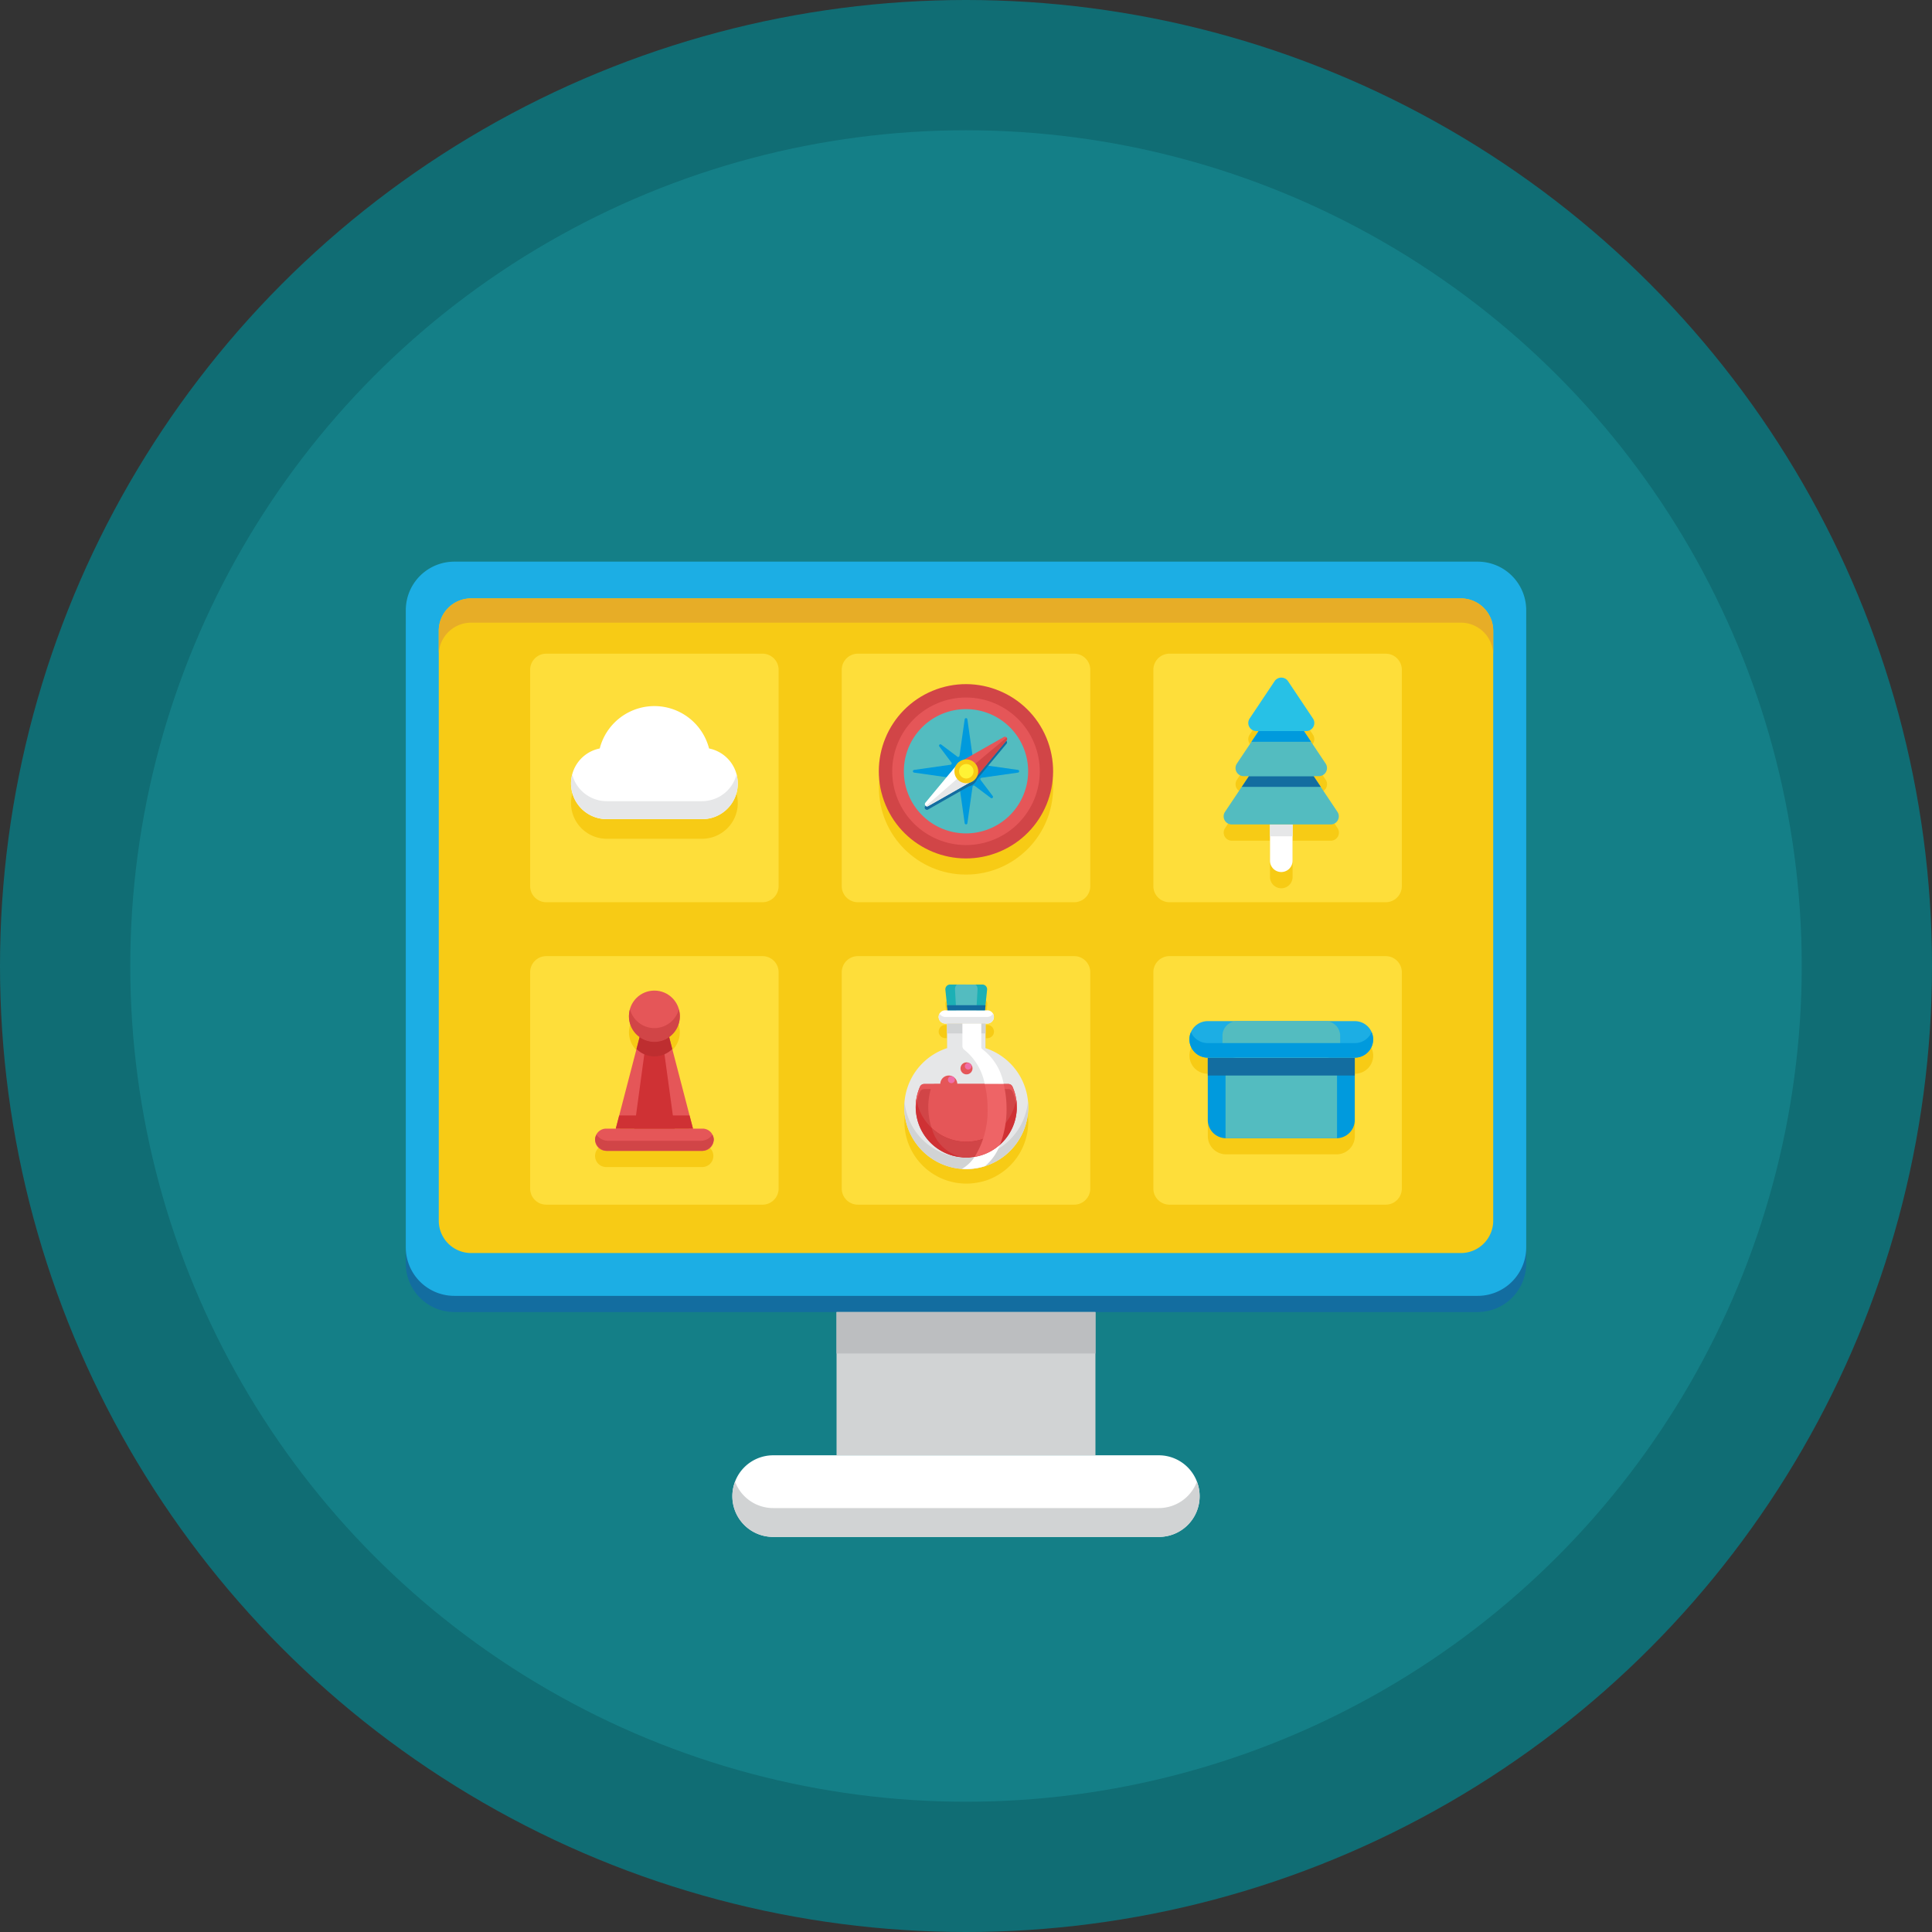 <svg id="_008-create" data-name="008-create" xmlns="http://www.w3.org/2000/svg" width="131.848" height="131.848" viewBox="0 0 131.848 131.848">
  <rect x="0" y="0" width="131.848" height="131.848" fill="#333333" stroke="none"/>
  <g id="Group_3343" data-name="Group 3343" transform="translate(0 0)">
    <ellipse id="Ellipse_712" data-name="Ellipse 712" cx="65.924" cy="65.924" rx="65.924" ry="65.924" fill="#106d74"/>
    <ellipse id="Ellipse_713" data-name="Ellipse 713" cx="57.034" cy="57.034" rx="57.034" ry="57.034" transform="translate(8.89 8.89)" fill="#147f87"/>
  </g>
  <g id="Group_3370" data-name="Group 3370" transform="translate(27.693 38.329)">
    <path id="Path_4620" data-name="Path 4620" d="M131.906,130.126H62.07a3.313,3.313,0,0,1-3.313-3.313V83.333A3.313,3.313,0,0,1,62.07,80.02h69.836a3.313,3.313,0,0,1,3.313,3.313v43.48A3.313,3.313,0,0,1,131.906,130.126Z" transform="translate(-58.757 -78.916)" fill="#136da0"/>
    <path id="Path_4621" data-name="Path 4621" d="M131.906,128.126H62.07a3.313,3.313,0,0,1-3.313-3.313V81.333A3.313,3.313,0,0,1,62.07,78.02h69.836a3.313,3.313,0,0,1,3.313,3.313v43.48A3.313,3.313,0,0,1,131.906,128.126Z" transform="translate(-58.757 -78.02)" fill="#1caee4"/>
    <path id="Path_4622" data-name="Path 4622" d="M132.585,127.238H65.042a2.209,2.209,0,0,1-2.209-2.209V84.771a2.209,2.209,0,0,1,2.209-2.209h67.543a2.209,2.209,0,0,1,2.208,2.209V125.03A2.207,2.207,0,0,1,132.585,127.238Z" transform="translate(-60.583 -80.054)" fill="#f7cb15"/>
    <path id="Path_4623" data-name="Path 4623" d="M132.585,82.562H65.042a2.209,2.209,0,0,0-2.209,2.209v1.656a2.209,2.209,0,0,1,2.209-2.209h67.543a2.209,2.209,0,0,1,2.208,2.209V84.771A2.208,2.208,0,0,0,132.585,82.562Z" transform="translate(-60.583 -80.054)" fill="#e7ad27"/>
    <path id="Path_4624" data-name="Path 4624" d="M128.226,194.046H101.909a2.784,2.784,0,0,1-2.784-2.784h0a2.784,2.784,0,0,1,2.784-2.784h26.317a2.785,2.785,0,0,1,2.784,2.784h0A2.784,2.784,0,0,1,128.226,194.046Z" transform="translate(-76.837 -127.491)" fill="#fff"/>
    <path id="Path_4625" data-name="Path 4625" d="M128.226,193.54H101.909a2.778,2.778,0,0,1-2.6-1.8,2.766,2.766,0,0,0,2.6,3.768h26.317a2.766,2.766,0,0,0,2.6-3.768A2.778,2.778,0,0,1,128.226,193.54Z" transform="translate(-76.837 -128.952)" fill="#d1d3d4"/>
    <rect id="Rectangle_1614" data-name="Rectangle 1614" width="17.668" height="9.777" transform="translate(29.397 51.21)" fill="#d1d3d4"/>
    <rect id="Rectangle_1615" data-name="Rectangle 1615" width="17.668" height="2.83" transform="translate(29.397 51.21)" fill="#bcbec0"/>
    <g id="Group_3344" data-name="Group 3344" transform="translate(8.482 6.277)">
      <path id="Path_4626" data-name="Path 4626" d="M89.981,106.355H75.224a1.1,1.1,0,0,1-1.1-1.1V90.493a1.1,1.1,0,0,1,1.1-1.1H89.981a1.1,1.1,0,0,1,1.1,1.1v14.757A1.1,1.1,0,0,1,89.981,106.355Z" transform="translate(-74.12 -89.389)" fill="#fede3a"/>
      <path id="Path_4627" data-name="Path 4627" d="M128.5,106.355H113.74a1.1,1.1,0,0,1-1.1-1.1V90.493a1.1,1.1,0,0,1,1.1-1.1H128.5a1.1,1.1,0,0,1,1.1,1.1v14.757A1.1,1.1,0,0,1,128.5,106.355Z" transform="translate(-91.37 -89.389)" fill="#fede3a"/>
      <path id="Path_4628" data-name="Path 4628" d="M167.013,106.355H152.256a1.1,1.1,0,0,1-1.1-1.1V90.493a1.1,1.1,0,0,1,1.1-1.1h14.757a1.1,1.1,0,0,1,1.1,1.1v14.757A1.1,1.1,0,0,1,167.013,106.355Z" transform="translate(-108.621 -89.389)" fill="#fede3a"/>
      <path id="Path_4629" data-name="Path 4629" d="M89.981,143.738H75.224a1.1,1.1,0,0,1-1.1-1.1V127.876a1.1,1.1,0,0,1,1.1-1.1H89.981a1.1,1.1,0,0,1,1.1,1.1v14.757A1.1,1.1,0,0,1,89.981,143.738Z" transform="translate(-74.12 -106.132)" fill="#fede3a"/>
      <path id="Path_4630" data-name="Path 4630" d="M128.5,143.738H113.74a1.1,1.1,0,0,1-1.1-1.1V127.876a1.1,1.1,0,0,1,1.1-1.1H128.5a1.1,1.1,0,0,1,1.1,1.1v14.757A1.1,1.1,0,0,1,128.5,143.738Z" transform="translate(-91.37 -106.132)" fill="#fede3a"/>
      <path id="Path_4631" data-name="Path 4631" d="M167.013,143.738H152.256a1.1,1.1,0,0,1-1.1-1.1V127.876a1.1,1.1,0,0,1,1.1-1.1h14.757a1.1,1.1,0,0,1,1.1,1.1v14.757A1.1,1.1,0,0,1,167.013,143.738Z" transform="translate(-108.621 -106.132)" fill="#fede3a"/>
    </g>
    <g id="Group_3346" data-name="Group 3346" transform="translate(11.277 9.858)">
      <path id="Path_4632" data-name="Path 4632" d="M88.6,101.191a3.852,3.852,0,0,0-7.461,0,2.435,2.435,0,0,0,.478,4.823h6.507a2.435,2.435,0,0,0,.477-4.823Z" transform="translate(-79.181 -96.961)" fill="#f7cb15"/>
      <path id="Path_4633" data-name="Path 4633" d="M88.6,98.767a3.852,3.852,0,0,0-7.461,0,2.435,2.435,0,0,0,.478,4.823h6.507a2.435,2.435,0,0,0,.477-4.823Z" transform="translate(-79.181 -95.875)" fill="#fff"/>
      <g id="Group_3345" data-name="Group 3345" transform="translate(0 4.678)">
        <path id="Path_4634" data-name="Path 4634" d="M88.123,106.158H81.616a2.433,2.433,0,0,1-2.351-1.81,2.4,2.4,0,0,0-.084.6,2.436,2.436,0,0,0,2.435,2.435h6.507a2.407,2.407,0,0,0,2.352-3.037A2.436,2.436,0,0,1,88.123,106.158Z" transform="translate(-79.181 -104.348)" fill="#e6e7e8"/>
      </g>
    </g>
    <g id="Group_3353" data-name="Group 3353" transform="translate(53.477 31.358)">
      <path id="Path_4635" data-name="Path 4635" d="M168.126,137.8l0-.007a1.249,1.249,0,0,0-.075-.233h0a1.245,1.245,0,0,0-1.141-.749H156.859a1.245,1.245,0,0,0-1.141.749h0a1.253,1.253,0,0,0-.074.23s0,.006,0,.009a1.238,1.238,0,0,0-.027.249s0,0,0,.008a1.246,1.246,0,0,0,1.246,1.246h.009v4.255a1.243,1.243,0,0,0,1.211,1.242v0h7.61v0a1.243,1.243,0,0,0,1.211-1.242V139.3h.009a1.245,1.245,0,0,0,1.245-1.245A1.271,1.271,0,0,0,168.126,137.8Z" transform="translate(-155.614 -135.71)" fill="#f7cb15"/>
      <g id="Group_3352" data-name="Group 3352" transform="translate(0.001)">
        <g id="Group_3347" data-name="Group 3347" transform="translate(1.254 2.49)">
          <path id="Path_4636" data-name="Path 4636" d="M167.917,139.325H157.886v4.255a1.245,1.245,0,0,0,1.245,1.245h7.54a1.245,1.245,0,0,0,1.245-1.245v-4.255Z" transform="translate(-157.886 -139.325)" fill="#009add"/>
        </g>
        <g id="Group_3348" data-name="Group 3348" transform="translate(2.465 2.49)">
          <rect id="Rectangle_1616" data-name="Rectangle 1616" width="7.609" height="5.5" fill="#53bcc0"/>
        </g>
        <g id="Group_3349" data-name="Group 3349" transform="translate(1.254 2.49)">
          <rect id="Rectangle_1617" data-name="Rectangle 1617" width="10.031" height="1.222" fill="#136da0"/>
        </g>
        <g id="Group_3350" data-name="Group 3350" transform="translate(0.001)">
          <path id="Path_4637" data-name="Path 4637" d="M166.909,134.815H156.861a1.245,1.245,0,0,0-1.245,1.245h0a1.245,1.245,0,0,0,1.245,1.245h10.048a1.245,1.245,0,0,0,1.245-1.245h0A1.245,1.245,0,0,0,166.909,134.815Z" transform="translate(-155.616 -134.815)" fill="#1caee4"/>
        </g>
        <g id="Group_3351" data-name="Group 3351" transform="translate(2.257)">
          <path id="Path_4638" data-name="Path 4638" d="M166.732,134.815H160.7a1,1,0,0,0-1,1v.5a1,1,0,0,0,1,1h6.033a1,1,0,0,0,1-1v-.5A1,1,0,0,0,166.732,134.815Z" transform="translate(-159.703 -134.815)" fill="#53bcc0"/>
        </g>
        <path id="Path_4639" data-name="Path 4639" d="M166.909,136.92H156.861a1.245,1.245,0,0,1-1.141-.749,1.243,1.243,0,0,0,1.141,1.741h10.048a1.244,1.244,0,0,0,1.141-1.741A1.244,1.244,0,0,1,166.909,136.92Z" transform="translate(-155.615 -135.422)" fill="#009add"/>
      </g>
    </g>
    <g id="Group_3359" data-name="Group 3359" transform="translate(55.816 7.913)">
      <path id="Path_4640" data-name="Path 4640" d="M167.619,103.512l-1.141-1.706h0l-.489-.732h.363a.552.552,0,0,0,.459-.86l-1.31-1.957L165.326,98h.157a.552.552,0,0,0,.459-.86l-1.7-2.543a.552.552,0,0,0-.918,0l-1.7,2.543a.552.552,0,0,0,.459.86h.157l-.473.707-1.011,1.511a.552.552,0,0,0,.459.86h.363l-.479.715-.011.017h0l-1.141,1.706a.552.552,0,0,0,.459.86h2.608v2.477a.77.77,0,1,0,1.54,0v-2.477h2.607A.552.552,0,0,0,167.619,103.512Z" transform="translate(-159.851 -93.246)" fill="#f7cb15"/>
      <g id="Group_3358" data-name="Group 3358">
        <g id="Group_3357" data-name="Group 3357">
          <path id="Path_4641" data-name="Path 4641" d="M166.345,113.749h0a.77.77,0,0,1-.77-.77V110.5h1.54v2.477A.77.77,0,0,1,166.345,113.749Z" transform="translate(-162.414 -100.48)" fill="#fff"/>
          <rect id="Rectangle_1618" data-name="Rectangle 1618" width="1.54" height="0.809" transform="translate(3.161 10.022)" fill="#e6e7e8"/>
          <g id="Group_3354" data-name="Group 3354" transform="translate(0 3.869)">
            <path id="Path_4642" data-name="Path 4642" d="M167.159,105.511H160.4a.552.552,0,0,1-.459-.86l3.377-5.048a.552.552,0,0,1,.918,0l3.377,5.048A.552.552,0,0,1,167.159,105.511Z" transform="translate(-159.85 -99.359)" fill="#53bcc0"/>
          </g>
          <path id="Path_4643" data-name="Path 4643" d="M162.088,105.262h5.391l-.489-.731h-4.412Z" transform="translate(-160.852 -97.806)" fill="#136da0"/>
          <g id="Group_3355" data-name="Group 3355" transform="translate(0.809 1.781)">
            <path id="Path_4644" data-name="Path 4644" d="M167.006,100.521h-5.138a.552.552,0,0,1-.459-.86l2.568-3.839a.552.552,0,0,1,.918,0l2.568,3.839A.552.552,0,0,1,167.006,100.521Z" transform="translate(-161.315 -95.577)" fill="#53bcc0"/>
          </g>
          <path id="Path_4645" data-name="Path 4645" d="M163.288,99.689h4.066l-.489-.732h-3.088Z" transform="translate(-161.39 -95.31)" fill="#009add"/>
          <g id="Group_3356" data-name="Group 3356" transform="translate(1.676)">
            <path id="Path_4646" data-name="Path 4646" d="M166.843,96h-3.4a.552.552,0,0,1-.459-.86l1.7-2.543a.552.552,0,0,1,.918,0l1.7,2.543A.552.552,0,0,1,166.843,96Z" transform="translate(-162.886 -92.351)" fill="#27c1e6"/>
          </g>
        </g>
      </g>
    </g>
    <g id="Group_3363" data-name="Group 3363" transform="translate(34.019 28.86)">
      <path id="Path_4647" data-name="Path 4647" d="M128.832,140.463c0-.128-.007-.253-.018-.378a.067.067,0,0,1,0-.01.024.024,0,0,1,0,0,4.232,4.232,0,0,0-2.9-3.637h.01v-1.676h.119a.451.451,0,0,0,.451-.451.445.445,0,0,0-.031-.156.384.384,0,0,0-.016-.038.343.343,0,0,0-.014-.033l0,.006a.446.446,0,0,0-.386-.231h-.156l.036-.348h0l.11-1.053a.325.325,0,0,0-.324-.359H123.5a.325.325,0,0,0-.324.359l.126,1.207.02.194h-.156a.445.445,0,0,0-.386.231l0-.006c-.006.01-.008.022-.014.033s-.011.025-.016.038a.439.439,0,0,0-.031.155.451.451,0,0,0,.451.451h.119v1.676h.01a4.232,4.232,0,0,0-2.9,3.637s0,0,0,0,0,.007,0,.011c-.011.124-.018.25-.018.378a4.226,4.226,0,0,0,3.938,4.214l0,0c.1.007.2.012.3.012a4.217,4.217,0,0,0,.588-.046l.13-.02a4.155,4.155,0,0,0,.558-.131h.006A4.227,4.227,0,0,0,128.832,140.463Z" transform="translate(-120.372 -131.102)" fill="#f7cb15"/>
      <g id="Group_3362" data-name="Group 3362" transform="translate(0.001)">
        <path id="Path_4648" data-name="Path 4648" d="M125.909,136.789h.01v-1.676h-2.63v1.676h.01a4.23,4.23,0,1,0,2.61,0Z" transform="translate(-120.374 -132.45)" fill="#e6e7e8"/>
        <path id="Path_4649" data-name="Path 4649" d="M127.8,132.614H125.95a.326.326,0,0,1-.324-.292l-.176-1.674a.325.325,0,0,1,.324-.359h2.2a.325.325,0,0,1,.324.359l-.176,1.674A.325.325,0,0,1,127.8,132.614Z" transform="translate(-122.647 -130.29)" fill="#1cb0b5"/>
        <path id="Path_4650" data-name="Path 4650" d="M127.909,132.614h-1c-.09,0-.166-.126-.176-.292l-.095-1.674c-.011-.192.071-.359.175-.359H128c.1,0,.186.167.175.359l-.095,1.674C128.075,132.489,128,132.614,127.909,132.614Z" transform="translate(-123.177 -130.29)" fill="#53bcc0"/>
        <path id="Path_4651" data-name="Path 4651" d="M127.939,133.479H125.07a.451.451,0,0,0-.451.451h0a.451.451,0,0,0,.451.451h2.869a.451.451,0,0,0,.451-.451h0A.451.451,0,0,0,127.939,133.479Z" transform="translate(-122.275 -131.718)" fill="#fff"/>
        <path id="Path_4652" data-name="Path 4652" d="M127.939,134.113H125.07a.451.451,0,0,1-.39-.226.451.451,0,0,0,.39.677h2.869a.451.451,0,0,0,.39-.677A.451.451,0,0,1,127.939,134.113Z" transform="translate(-122.275 -131.901)" fill="#e6e7e8"/>
        <rect id="Rectangle_1619" data-name="Rectangle 1619" width="2.63" height="0.674" transform="translate(2.914 2.663)" fill="#d1d3d4"/>
        <path id="Path_4653" data-name="Path 4653" d="M128.282,132.848h-2.63l.036.348h2.557Z" transform="translate(-122.738 -131.436)" fill="#136da0"/>
        <path id="Path_4654" data-name="Path 4654" d="M122.08,142.769a3.449,3.449,0,1,0,6.313,0,.31.31,0,0,0-.284-.184h-5.747A.308.308,0,0,0,122.08,142.769Z" transform="translate(-121.007 -135.797)" fill="#d14547"/>
        <path id="Path_4655" data-name="Path 4655" d="M125.984,142.115a.58.58,0,1,1-.58-.58A.58.58,0,0,1,125.984,142.115Z" transform="translate(-122.367 -135.326)" fill="#e55658"/>
        <path id="Path_4656" data-name="Path 4656" d="M126.239,141.858a.237.237,0,1,1-.237-.237A.237.237,0,0,1,126.239,141.858Z" transform="translate(-122.788 -135.365)" fill="#f06ea9"/>
        <path id="Path_4657" data-name="Path 4657" d="M123.56,142.769a4.458,4.458,0,0,0-.214,1.626c.088,1.75,1.174,3.149,2.491,3.211,1.474.07,2.686-1.5,2.686-3.447a4.424,4.424,0,0,0-.22-1.389.24.24,0,0,0-.213-.184h-4.318A.239.239,0,0,0,123.56,142.769Z" transform="translate(-121.702 -135.797)" fill="#e55658"/>
        <path id="Path_4658" data-name="Path 4658" d="M125.111,147.36a3.465,3.465,0,0,1-3.28-2.9,3.448,3.448,0,1,0,6.855.537,3.43,3.43,0,0,0-.043-.541A3.45,3.45,0,0,1,125.111,147.36Z" transform="translate(-121.007 -136.634)" fill="#cf3134"/>
        <path id="Path_4659" data-name="Path 4659" d="M128.478,148.026a3.438,3.438,0,0,1-4.715-.007,2.72,2.72,0,0,0,2.263,2.02c.031,0,.062,0,.093,0h.046A2.685,2.685,0,0,0,128.478,148.026Z" transform="translate(-121.892 -138.23)" fill="#d14547"/>
        <path id="Path_4660" data-name="Path 4660" d="M122.082,143.116a.308.308,0,0,1,.283-.183h5.747a.31.31,0,0,1,.284.184,3.433,3.433,0,0,1,.288,1.217c0-.059,0-.117,0-.176a3.437,3.437,0,0,0-.292-1.389.31.31,0,0,0-.284-.184h-5.747a.309.309,0,0,0-.283.182,3.44,3.44,0,0,0-.288,1.552A3.415,3.415,0,0,1,122.082,143.116Z" transform="translate(-121.008 -135.797)" fill="#e55658"/>
        <g id="Group_3360" data-name="Group 3360" transform="translate(0 3.566)">
          <path id="Path_4661" data-name="Path 4661" d="M130.4,136.748l.01,0v0Z" transform="translate(-124.863 -136.748)" fill="#d1d3d4"/>
          <path id="Path_4662" data-name="Path 4662" d="M125.662,136.748h-.01v0Z" transform="translate(-122.738 -136.748)" fill="#d1d3d4"/>
          <path id="Path_4663" data-name="Path 4663" d="M124.6,148.576a4.229,4.229,0,0,1-4.211-3.844c-.012.128-.018.257-.018.389a4.229,4.229,0,0,0,8.459,0c0-.131-.007-.261-.018-.389A4.229,4.229,0,0,1,124.6,148.576Z" transform="translate(-120.374 -140.324)" fill="#d1d3d4"/>
        </g>
        <g id="Group_3361" data-name="Group 3361" transform="translate(3.933 2.663)">
          <path id="Path_4664" data-name="Path 4664" d="M127.688,136.908a3.92,3.92,0,0,1,1.386,2.331h1.294a3.835,3.835,0,0,0-1.451-2.373.16.16,0,0,1-.077-.135v-1.617h-1.288l0,1.532A.318.318,0,0,0,127.688,136.908Z" transform="translate(-127.519 -135.114)" fill="#fff"/>
          <path id="Path_4665" data-name="Path 4665" d="M128.359,150.922a2.544,2.544,0,0,1-.862.816c.1.007.2.012.3.012a4.228,4.228,0,0,0,1.28-.2,3.512,3.512,0,0,0,1.02-1.462A3.436,3.436,0,0,1,128.359,150.922Z" transform="translate(-127.497 -141.821)" fill="#fff"/>
        </g>
        <path id="Path_4666" data-name="Path 4666" d="M130.793,146.728a6.631,6.631,0,0,0,.449-2.464,7.048,7.048,0,0,0-.2-1.678h-1.294a7.076,7.076,0,0,1,.2,1.678,5.939,5.939,0,0,1-.89,3.3A3.432,3.432,0,0,0,130.793,146.728Z" transform="translate(-124.263 -135.797)" fill="#ee6466"/>
        <path id="Path_4667" data-name="Path 4667" d="M128.141,140.322a.409.409,0,1,1-.409-.41A.409.409,0,0,1,128.141,140.322Z" transform="translate(-123.486 -134.599)" fill="#e55658"/>
        <path id="Path_4668" data-name="Path 4668" d="M128.311,140.206a.225.225,0,1,1-.225-.225A.226.226,0,0,1,128.311,140.206Z" transform="translate(-123.727 -134.63)" fill="#f06ea9"/>
      </g>
    </g>
    <g id="Group_3365" data-name="Group 3365" transform="translate(12.916 29.273)">
      <path id="Path_4669" data-name="Path 4669" d="M89.491,142.458h-.656l-.235-.9h0l-1.179-4.531h0l-.219-.84a1.73,1.73,0,0,0,.733-1.412,1.49,1.49,0,0,0-.027-.269,1.728,1.728,0,0,0-3.417,0,1.49,1.49,0,0,0-.027.269,1.729,1.729,0,0,0,.733,1.412l-1.632,6.272H82.91a.758.758,0,1,0,0,1.517h6.582a.759.759,0,0,0,0-1.517Z" transform="translate(-82.15 -131.934)" fill="#f7cb15"/>
      <g id="Group_3364" data-name="Group 3364">
        <path id="Path_4670" data-name="Path 4670" d="M89.491,148.1H82.908a.758.758,0,0,0-.758.758h0a.758.758,0,0,0,.758.758h6.582a.758.758,0,0,0,.758-.758h0A.758.758,0,0,0,89.491,148.1Z" transform="translate(-82.15 -138.679)" fill="#e55658"/>
        <path id="Path_4671" data-name="Path 4671" d="M89.323,149.267H83.075a.958.958,0,0,1-.821-.416.643.643,0,0,0-.1.343.854.854,0,0,0,.925.758h6.248a.854.854,0,0,0,.925-.758.643.643,0,0,0-.1-.343A.959.959,0,0,1,89.323,149.267Z" transform="translate(-82.15 -139.016)" fill="#d14547"/>
        <path id="Path_4672" data-name="Path 4672" d="M88.066,134.763H86.629l-1.916,7.363h5.268Z" transform="translate(-83.298 -132.706)" fill="#e55658"/>
        <path id="Path_4673" data-name="Path 4673" d="M88.74,134.763h-.753l-1,7.363h2.761Z" transform="translate(-84.315 -132.706)" fill="#cf3134"/>
        <path id="Path_4674" data-name="Path 4674" d="M87.272,136.693a1.733,1.733,0,0,0,2.441,0l-.5-1.931H87.774Z" transform="translate(-84.444 -132.706)" fill="#be2e30"/>
        <ellipse id="Ellipse_714" data-name="Ellipse 714" cx="1.735" cy="1.735" rx="1.735" ry="1.735" transform="translate(2.314)" fill="#e55658"/>
        <path id="Path_4675" data-name="Path 4675" d="M88.076,134.637a1.731,1.731,0,0,1-1.667-1.28,1.736,1.736,0,1,0,3.335,0A1.73,1.73,0,0,1,88.076,134.637Z" transform="translate(-84.027 -132.077)" fill="#d14547"/>
        <path id="Path_4676" data-name="Path 4676" d="M84.713,147.368h5.268l-.235-.9h-4.8Z" transform="translate(-83.298 -137.948)" fill="#cf3134"/>
      </g>
    </g>
    <g id="Group_3368" data-name="Group 3368" transform="translate(30.451 6.527)">
      <ellipse id="Ellipse_715" data-name="Ellipse 715" cx="5.946" cy="5.946" rx="5.946" ry="5.946" transform="translate(1.834 2.937)" fill="#f7cb15"/>
      <g id="Group_3367" data-name="Group 3367">
        <ellipse id="Ellipse_716" data-name="Ellipse 716" cx="5.946" cy="5.946" rx="5.946" ry="5.946" transform="matrix(0.923, -0.385, 0.385, 0.923, 0, 4.581)" fill="#d14547"/>
        <ellipse id="Ellipse_717" data-name="Ellipse 717" cx="5.034" cy="5.034" rx="5.034" ry="5.034" transform="translate(1.196 5.071) rotate(-22.631)" fill="#e55658"/>
        <path id="Path_7786" data-name="Path 7786" d="M4.24,0A4.24,4.24,0,1,1,0,4.24,4.24,4.24,0,0,1,4.24,0Z" transform="translate(3.54 3.538)" fill="#53bcc0"/>
        <path id="Path_4677" data-name="Path 4677" d="M126.115,101.432l2.49-.353a.093.093,0,0,0,0-.184l-2.49-.353a.093.093,0,0,1-.061-.148l.828-1.1a.093.093,0,0,0-.13-.13l-1.1.828a.093.093,0,0,1-.148-.061l-.353-2.49a.093.093,0,0,0-.184,0l-.353,2.49a.093.093,0,0,1-.148.061l-1.1-.828a.093.093,0,0,0-.13.13l.828,1.1a.093.093,0,0,1-.061.148l-2.49.353a.093.093,0,0,0,0,.184l2.49.353a.093.093,0,0,1,.061.148l-.828,1.1a.093.093,0,0,0,.13.13l1.1-.828a.093.093,0,0,1,.148.061l.353,2.49a.093.093,0,0,0,.184,0l.353-2.49a.093.093,0,0,1,.148-.061l1.1.828a.093.093,0,0,0,.13-.13l-.828-1.1A.093.093,0,0,1,126.115,101.432Z" transform="translate(-117.277 -93.209)" fill="#009add"/>
        <path id="Path_4678" data-name="Path 4678" d="M128.518,100.277a.059.059,0,0,0,0-.01.111.111,0,0,0,0-.018.033.033,0,0,0,0-.007.127.127,0,0,0,0-.02.015.015,0,0,0,0,0,.127.127,0,0,0,0-.025h0a.151.151,0,0,0-.223-.1l-2.715,1.543a.81.81,0,0,0-.6.483l-2.042,2.459a.151.151,0,0,0,.068.24l.007,0a.139.139,0,0,0,.034.006h0a.135.135,0,0,0,.036,0l.009,0a.145.145,0,0,0,.036-.015h0l2.782-1.581a.807.807,0,0,0,.577-.5l.745-.9,1.248-1.5.006-.008a.116.116,0,0,0,.012-.017A.042.042,0,0,0,128.518,100.277Z" transform="translate(-117.942 -94.422)" fill="#136da0"/>
        <g id="Group_3366" data-name="Group 3366" transform="translate(4.972 5.42)">
          <path id="Path_4679" data-name="Path 4679" d="M130.156,99.68l-3.105,1.764,1.011,1.215,2.285-2.752A.151.151,0,0,0,130.156,99.68Z" transform="translate(-124.767 -99.659)" fill="#e55658"/>
          <path id="Path_4680" data-name="Path 4680" d="M127.966,102.1l.505.607,2.285-2.752a.146.146,0,0,0,0-.192L128,102.067Z" transform="translate(-125.177 -99.705)" fill="#d14547"/>
          <path id="Path_4681" data-name="Path 4681" d="M123.141,105.815l3.105-1.764-1.011-1.215-2.285,2.752A.151.151,0,0,0,123.141,105.815Z" transform="translate(-122.915 -101.082)" fill="#fff"/>
          <path id="Path_4682" data-name="Path 4682" d="M125.782,103.9l-2.735,2.392a.143.143,0,0,0,.153,0l3.105-1.764Z" transform="translate(-122.974 -101.556)" fill="#e6e7e8"/>
          <path id="Path_4683" data-name="Path 4683" d="M127.9,103.9a.812.812,0,1,1,.1-1.144A.812.812,0,0,1,127.9,103.9Z" transform="translate(-124.549 -100.916)" fill="#f7cb15"/>
          <path id="Path_4684" data-name="Path 4684" d="M127.95,103.914a.494.494,0,1,1,.063-.7A.494.494,0,0,1,127.95,103.914Z" transform="translate(-124.808 -101.174)" fill="#fff335"/>
        </g>
      </g>
    </g>
  </g>
</svg>
